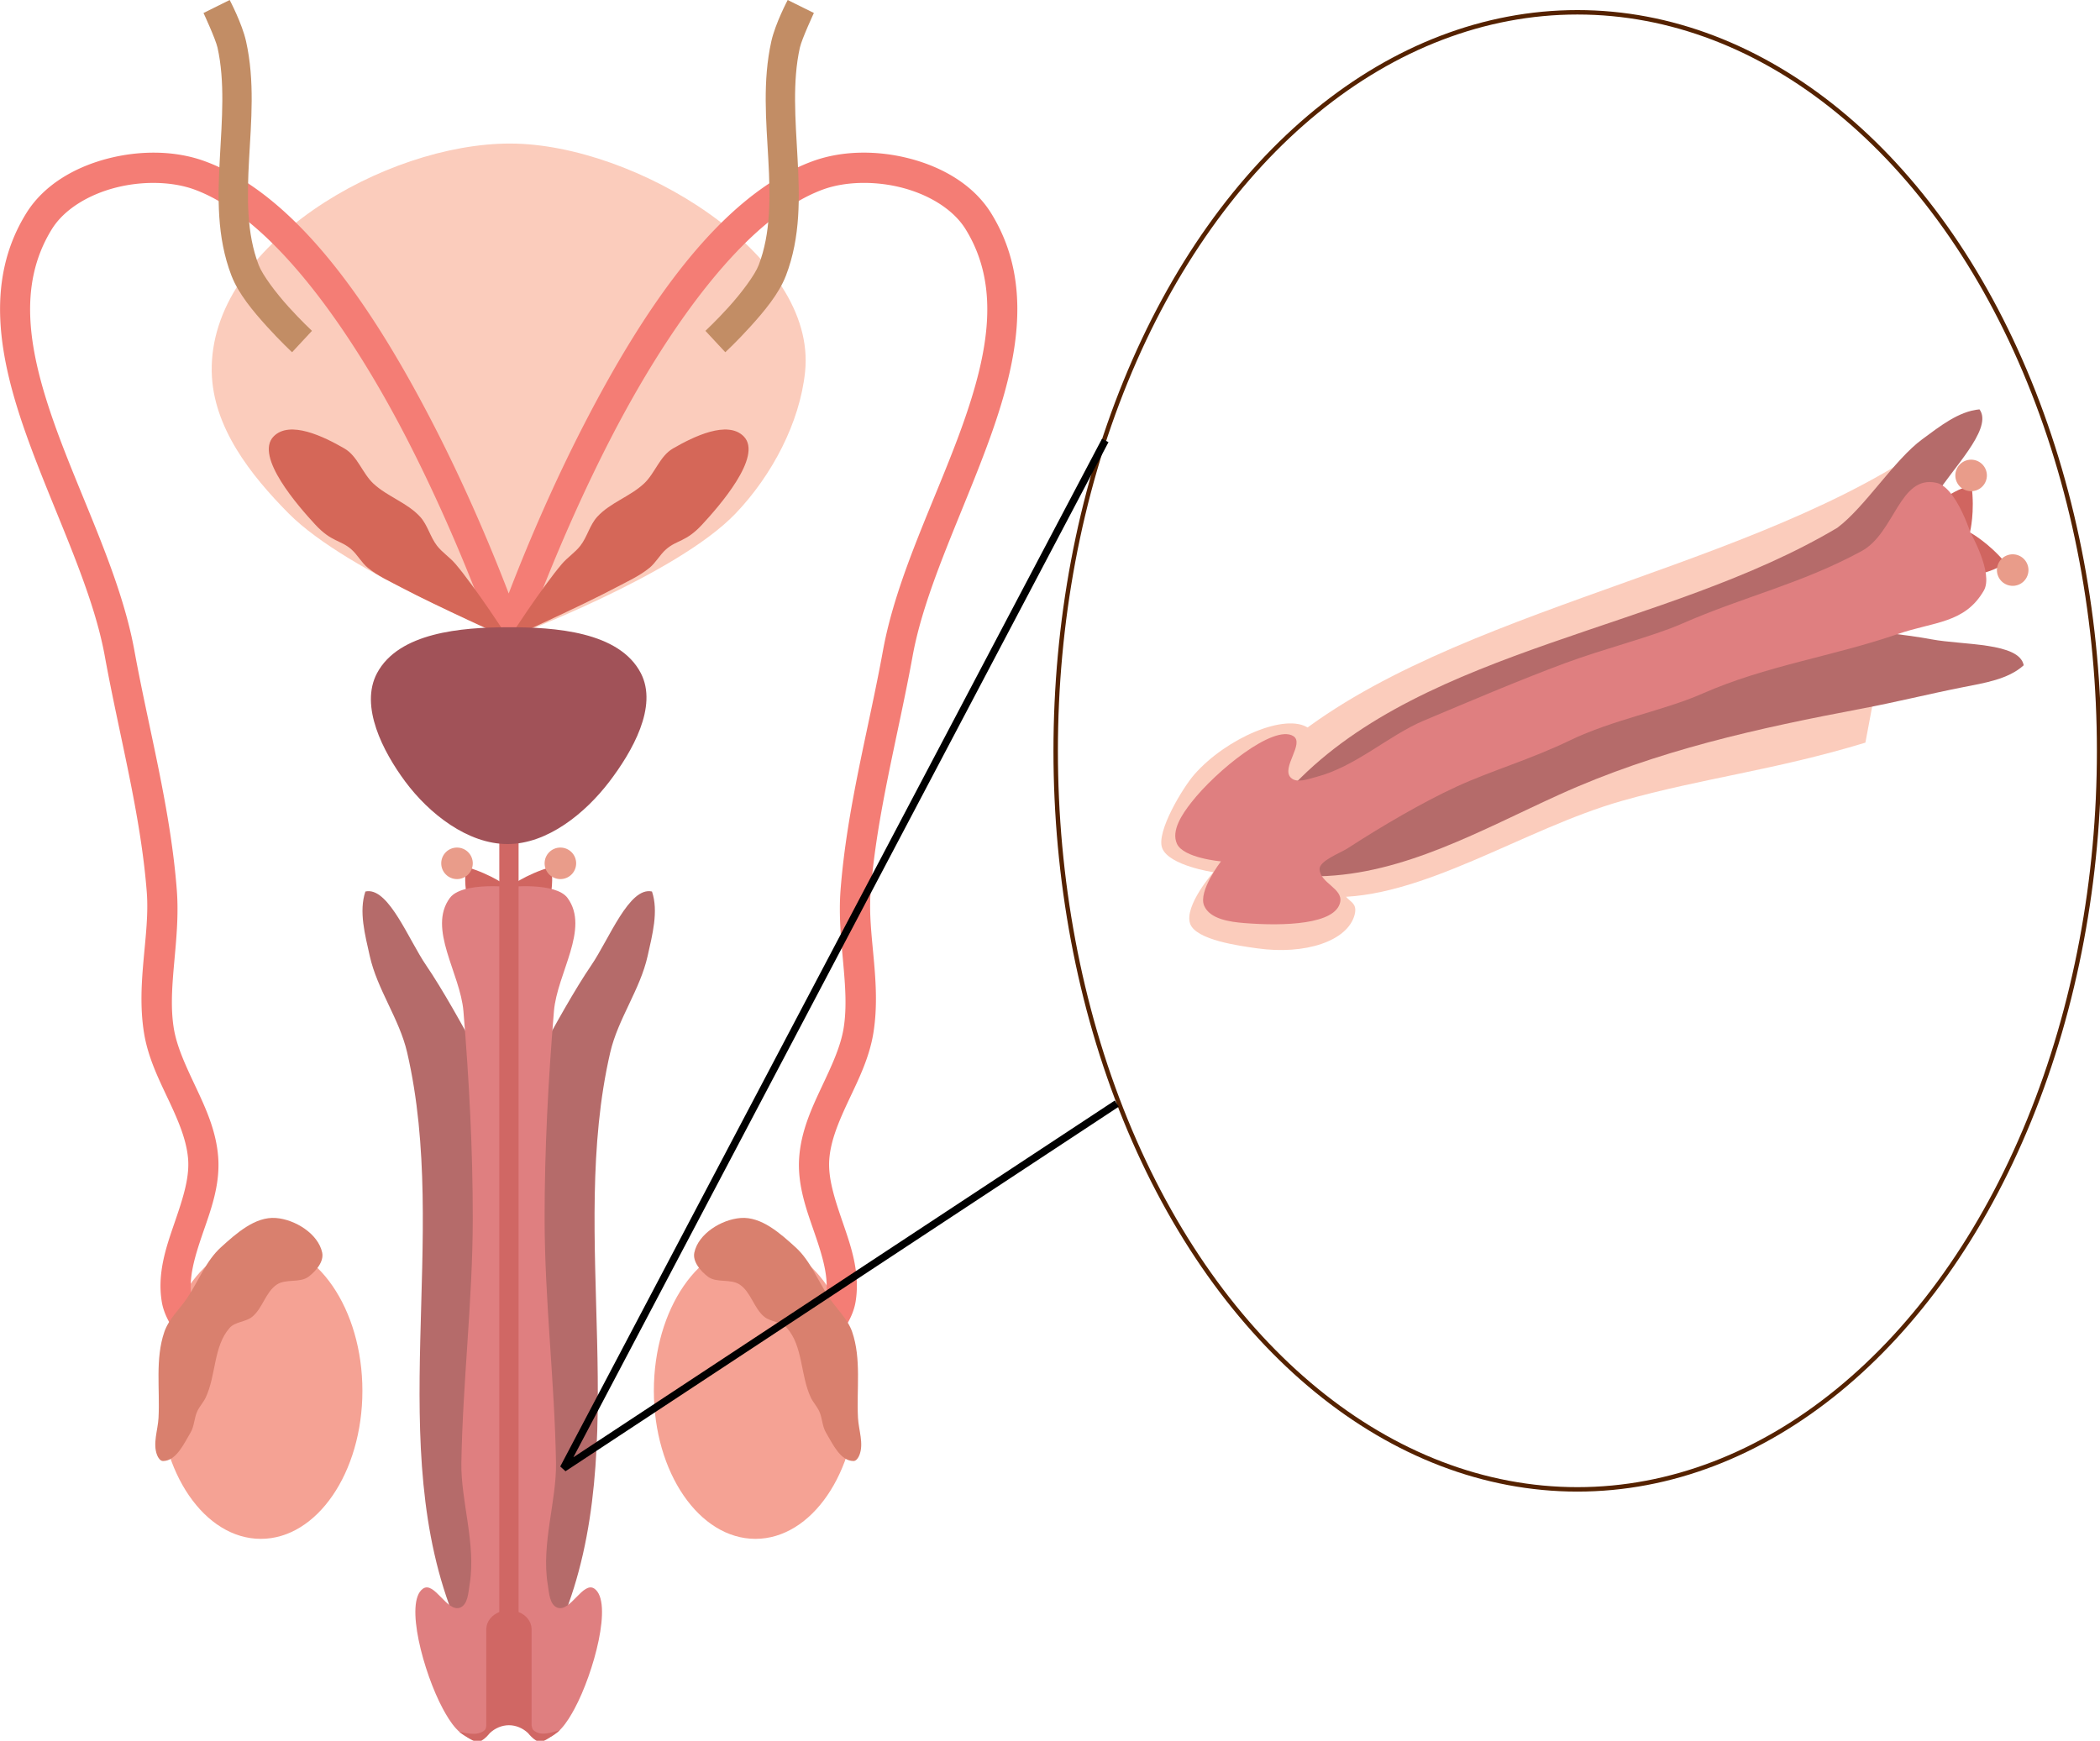 <?xml version="1.0" encoding="UTF-8" standalone="no"?>
<!-- Created with Inkscape (http://www.inkscape.org/) -->

<svg
   xmlns:dc="http://purl.org/dc/elements/1.1/"
   xmlns:cc="http://creativecommons.org/ns#"
   xmlns:rdf="http://www.w3.org/1999/02/22-rdf-syntax-ns#"
   xmlns:svg="http://www.w3.org/2000/svg"
   xmlns="http://www.w3.org/2000/svg"
   xmlns:sodipodi="http://sodipodi.sourceforge.net/DTD/sodipodi-0.dtd"
   xmlns:inkscape="http://www.inkscape.org/namespaces/inkscape"
   width="137.054mm"
   height="113.631mm"
   viewBox="0 0 137.054 113.631"
   version="1.1"
   id="svg8"
   inkscape:version="0.92+devel unknown"
   sodipodi:docname="pene.svg"
   inkscape:export-filename="/home/desarrollo/Escritorio/Cmc/img/masculino/pene.png"
   inkscape:export-xdpi="96"
   inkscape:export-ydpi="96">
  <defs
     id="defs2" />
  <sodipodi:namedview
     id="base"
     pagecolor="#ffffff"
     bordercolor="#666666"
     borderopacity="1.0"
     inkscape:pageopacity="0.0"
     inkscape:pageshadow="2"
     inkscape:zoom="0.1996592"
     inkscape:cx="258.21797"
     inkscape:cy="467.51201"
     inkscape:document-units="mm"
     inkscape:current-layer="layer1"
     inkscape:document-rotation="0"
     showgrid="false"
     inkscape:window-width="1366"
     inkscape:window-height="708"
     inkscape:window-x="0"
     inkscape:window-y="32"
     inkscape:window-maximized="1"
     fit-margin-top="0"
     fit-margin-left="0"
     fit-margin-right="0"
     fit-margin-bottom="0" />
  <g
     inkscape:label="Capa 1"
     inkscape:groupmode="layer"
     id="layer1"
     transform="translate(-20.178,-186.54)">
    <g
       id="g98"
       transform="matrix(0.379,0,0,0.379,12.535,186.475)"
       inkscape:export-xdpi="96"
       inkscape:export-ydpi="96">
      <ellipse
         transform="rotate(90)"
         ry="89.84"
         rx="127.2"
         cy="-291.795"
         cx="129.489"
         id="path5766"
         style="opacity:1;fill:#ffffff;fill-opacity:0;stroke:#552200;stroke-width:0.765;stroke-linecap:round;stroke-miterlimit:4;stroke-dasharray:none;stroke-opacity:1" />
      <path
         sodipodi:nodetypes="asacasa"
         inkscape:connector-curvature="0"
         id="path38"
         d="m 108.137,24.895 c 21.377,0.085 52.778,19.015 50.665,39.317 -0.912,8.765 -5.701,17.826 -11.945,24.374 -10.167,10.663 -38.72,21.319 -38.72,21.319 0,0 -28.011,-10.935 -38.283,-21.319 C 63.354,82.015 56.819,73.769 56.627,64.212 56.187,42.341 86.537,24.809 108.137,24.895 Z"
         style="fill:#fbccbc;fill-opacity:1;stroke:none;stroke-width:0.915px;stroke-linecap:butt;stroke-linejoin:miter;stroke-opacity:1" />
      <ellipse
         ry="25.503"
         rx="17.492"
         cy="239.709"
         cx="150.252"
         id="path845-3"
         style="fill:#f5a294;fill-opacity:1;stroke:none;stroke-width:2.062" />
      <ellipse
         ry="25.503"
         rx="17.492"
         cy="239.709"
         cx="65.079"
         id="path845"
         style="fill:#f5a294;fill-opacity:1;stroke:none;stroke-width:2.062;stroke-opacity:1" />
      <path
         id="path889"
         d="m 47.191,26.47 c -2.87,-0.056 -5.809,0.308 -8.624,1.053 -5.63,1.491 -10.885,4.541 -13.881,9.38 -7.257,11.722 -4.627,25.128 0.021,38.184 4.647,13.057 11.351,26.246 13.504,38.081 2.508,13.789 6.19,27.19 7.231,40.677 0.564,7.308 -1.851,15.47 -0.494,24.119 0.686,4.374 2.603,8.171 4.277,11.733 1.674,3.563 3.096,6.875 3.338,10.171 0.247,3.364 -1.025,7.074 -2.419,11.131 -1.394,4.056 -2.917,8.501 -2.122,13.361 0.367,2.247 1.558,4.076 2.596,5.67 1.038,1.594 2.021,2.818 2.021,2.818 a 2.595,2.595 0 0 0 3.642,0.406 2.595,2.595 0 0 0 0.406,-3.649 c 0,0 -0.836,-1.044 -1.724,-2.407 -0.888,-1.363 -1.737,-3.177 -1.818,-3.676 -0.533,-3.263 0.534,-6.846 1.906,-10.839 1.372,-3.993 3.045,-8.348 2.689,-13.192 -0.329,-4.481 -2.116,-8.379 -3.818,-12.002 -1.702,-3.623 -3.324,-6.996 -3.846,-10.326 -1.116,-7.11 1.198,-15.118 0.535,-23.715 C 49.518,139.296 45.764,125.721 43.312,112.237 40.948,99.24 34.079,85.938 29.599,73.35 25.119,60.762 23.072,49.371 29.1,39.634 c 2.049,-3.309 6.115,-5.855 10.798,-7.095 4.683,-1.24 9.887,-1.139 13.747,0.277 13.539,4.966 26.973,24.327 36.432,42.637 9.459,18.309 15.227,35.289 15.227,35.289 a 2.595,2.595 0 0 0 0.018,0.041 2.595,2.595 0 0 0 0.054,0.138 2.595,2.595 0 0 0 0.055,0.124 2.595,2.595 0 0 0 0.054,0.102 2.595,2.595 0 0 0 0.066,0.114 2.595,2.595 0 0 0 0.07,0.109 2.595,2.595 0 0 0 0.084,0.116 2.595,2.595 0 0 0 0.068,0.084 2.595,2.595 0 0 0 0.097,0.109 2.595,2.595 0 0 0 0.089,0.091 2.595,2.595 0 0 0 0.091,0.084 2.595,2.595 0 0 0 0.102,0.084 2.595,2.595 0 0 0 0.102,0.079 2.595,2.595 0 0 0 0.106,0.07 2.595,2.595 0 0 0 0.124,0.075 2.595,2.595 0 0 0 0.107,0.057 2.595,2.595 0 0 0 0.104,0.05 2.595,2.595 0 0 0 0.191,0.081 2.595,2.595 0 0 0 0.006,0.002 2.595,2.595 0 0 0 0.002,0 2.595,2.595 0 0 0 0.036,0.014 2.595,2.595 0 0 0 0.138,0.04 2.595,2.595 0 0 0 0.093,0.024 2.595,2.595 0 0 0 0.118,0.024 2.595,2.595 0 0 0 0.136,0.024 2.595,2.595 0 0 0 0.145,0.014 2.595,2.595 0 0 0 0.109,0.01 2.595,2.595 0 0 0 0.175,-0.002 2.595,2.595 0 0 0 0.079,-0.002 2.595,2.595 0 0 0 0.145,-0.014 2.595,2.595 0 0 0 0.129,-0.018 2.595,2.595 0 0 0 0.087,-0.018 2.595,2.595 0 0 0 0.172,-0.04 2.595,2.595 0 0 0 0.006,-0.002 2.595,2.595 0 0 0 0.014,-0.006 2.595,2.595 0 0 0 0.122,-0.036 2.595,2.595 0 0 0 0.063,-0.024 2.595,2.595 0 0 0 0.107,-0.043 2.595,2.595 0 0 0 0.132,-0.059 2.595,2.595 0 0 0 0.102,-0.054 2.595,2.595 0 0 0 0.114,-0.066 2.595,2.595 0 0 0 0.109,-0.07 2.595,2.595 0 0 0 0.116,-0.084 2.595,2.595 0 0 0 0.084,-0.068 2.595,2.595 0 0 0 0.109,-0.097 2.595,2.595 0 0 0 0.091,-0.09 2.595,2.595 0 0 0 0.087,-0.097 2.595,2.595 0 0 0 0.071,-0.084 2.595,2.595 0 0 0 0.095,-0.125 2.595,2.595 0 0 0 0.063,-0.093 2.595,2.595 0 0 0 0.07,-0.116 2.595,2.595 0 0 0 0.063,-0.114 2.595,2.595 0 0 0 0.054,-0.113 2.595,2.595 0 0 0 0.057,-0.136 2.595,2.595 0 0 0 0.031,-0.082 2.595,2.595 0 0 0 0.004,-0.01 c 0,0 5.775,-16.98 15.234,-35.289 9.459,-18.309 22.886,-37.67 36.425,-42.637 3.86,-1.416 9.07,-1.518 13.754,-0.277 4.683,1.24 8.749,3.786 10.798,7.095 6.028,9.737 3.981,21.127 -0.499,33.716 -4.48,12.588 -11.356,25.89 -13.72,38.887 -2.452,13.484 -6.206,27.059 -7.299,41.21 -0.664,8.597 1.657,16.605 0.542,23.715 -0.522,3.33 -2.144,6.704 -3.846,10.326 -1.702,3.623 -3.488,7.52 -3.818,12.002 -0.356,4.844 1.317,9.199 2.689,13.192 1.372,3.993 2.44,7.576 1.906,10.839 -0.082,0.5 -0.938,2.313 -1.826,3.676 -0.888,1.363 -1.724,2.407 -1.724,2.407 a 2.595,2.595 0 0 0 0.406,3.649 2.595,2.595 0 0 0 3.649,-0.406 c 0,0 0.982,-1.224 2.021,-2.818 1.038,-1.594 2.222,-3.423 2.589,-5.67 0.794,-4.859 -0.721,-9.304 -2.115,-13.36 -1.394,-4.056 -2.666,-7.767 -2.419,-11.131 0.242,-3.296 1.665,-6.608 3.338,-10.171 1.674,-3.563 3.591,-7.36 4.277,-11.733 1.357,-8.649 -1.058,-16.811 -0.494,-24.119 1.041,-13.487 4.723,-26.888 7.231,-40.677 2.152,-11.835 8.857,-25.024 13.503,-38.081 4.647,-13.057 7.277,-26.462 0.021,-38.184 -2.996,-4.839 -8.258,-7.889 -13.888,-9.38 -2.815,-0.746 -5.747,-1.109 -8.617,-1.053 -2.87,0.056 -5.676,0.531 -8.245,1.473 C 143.688,33.96 130.51,54.364 120.845,73.071 114.866,84.644 110.349,95.651 107.766,102.383 105.183,95.652 100.669,84.644 94.69,73.071 85.026,54.364 71.848,33.96 55.44,27.942 52.872,26.999 50.066,26.525 47.196,26.468 Z"
         style="color:#000000;font-style:normal;font-variant:normal;font-weight:normal;font-stretch:normal;font-size:medium;line-height:normal;font-family:sans-serif;font-variant-ligatures:normal;font-variant-position:normal;font-variant-caps:normal;font-variant-numeric:normal;font-variant-alternates:normal;font-feature-settings:normal;text-indent:0;text-align:start;text-decoration:none;text-decoration-line:none;text-decoration-style:solid;text-decoration-color:#000000;letter-spacing:normal;word-spacing:normal;text-transform:none;writing-mode:lr-tb;direction:ltr;text-orientation:mixed;dominant-baseline:auto;baseline-shift:baseline;text-anchor:start;white-space:normal;shape-padding:0;clip-rule:nonzero;display:inline;overflow:visible;visibility:visible;opacity:1;isolation:auto;mix-blend-mode:normal;color-interpolation:sRGB;color-interpolation-filters:linearRGB;solid-color:#000000;solid-opacity:1;vector-effect:none;fill:#f47d75;fill-opacity:1;fill-rule:nonzero;stroke:none;stroke-width:5.19;stroke-linecap:round;stroke-linejoin:bevel;stroke-miterlimit:4;stroke-dasharray:none;stroke-dashoffset:0;stroke-opacity:1;color-rendering:auto;image-rendering:auto;shape-rendering:auto;text-rendering:auto;enable-background:accumulate"
         inkscape:connector-curvature="0" />
      <path
         sodipodi:nodetypes="aaaaaaaaaaaaaaaa"
         inkscape:connector-curvature="0"
         id="path892-7"
         d="m 162.395,246.902 c -0.65,-1.092 -0.619,-2.48 -1.144,-3.637 -0.389,-0.857 -1.071,-1.559 -1.471,-2.411 -1.794,-3.819 -1.32,-8.805 -4.107,-11.972 -0.958,-1.089 -2.783,-1.003 -3.904,-1.924 -1.802,-1.481 -2.3,-4.28 -4.25,-5.558 -1.566,-1.026 -3.962,-0.215 -5.453,-1.347 -1.263,-0.96 -2.664,-2.593 -2.337,-4.145 0.686,-3.249 4.671,-5.71 7.983,-5.96 3.566,-0.269 6.815,2.652 9.462,5.056 2.571,2.335 3.839,5.79 5.771,8.676 1.317,1.967 3.2,3.652 3.967,5.891 1.602,4.677 0.739,9.861 1,14.797 0.113,2.137 1.026,4.424 0.245,6.417 -0.176,0.448 -0.54,1.026 -1.022,1.022 -2.274,-0.021 -3.579,-2.95 -4.741,-4.904 z"
         style="fill:#d9806e;fill-opacity:1;stroke:none;stroke-width:0.915px;stroke-linecap:butt;stroke-linejoin:miter;stroke-opacity:1" />
      <path
         sodipodi:nodetypes="aaaaaaaaaaaaaaaa"
         inkscape:connector-curvature="0"
         id="path892"
         d="m 52.981,246.902 c 0.65,-1.092 0.619,-2.48 1.144,-3.637 0.389,-0.857 1.071,-1.559 1.471,-2.411 1.794,-3.819 1.32,-8.805 4.107,-11.972 0.958,-1.089 2.783,-1.003 3.904,-1.924 1.802,-1.481 2.3,-4.28 4.25,-5.558 1.566,-1.026 3.962,-0.215 5.453,-1.347 1.263,-0.96 2.664,-2.593 2.337,-4.145 -0.686,-3.249 -4.671,-5.71 -7.983,-5.96 -3.566,-0.269 -6.815,2.652 -9.462,5.056 -2.571,2.335 -3.839,5.79 -5.771,8.676 -1.317,1.967 -3.2,3.652 -3.967,5.891 -1.602,4.677 -0.739,9.861 -1.001,14.797 -0.113,2.137 -1.026,4.424 -0.245,6.417 0.176,0.448 0.54,1.026 1.022,1.022 2.274,-0.021 3.579,-2.95 4.741,-4.904 z"
         style="fill:#d9806e;fill-opacity:1;stroke:none;stroke-width:0.915px;stroke-linecap:butt;stroke-linejoin:miter;stroke-opacity:1" />
      <path
         sodipodi:nodetypes="cccc"
         inkscape:connector-curvature="0"
         id="path953"
         d="m 107.763,174.202 c 0,0 -8.947,-17.361 -7.283,-24.709 4.38,1.264 7.196,3.439 7.196,3.439 z"
         style="fill:#d06560;fill-opacity:1;stroke:none;stroke-width:0.915px;stroke-linecap:butt;stroke-linejoin:miter;stroke-opacity:1" />
      <path
         sodipodi:nodetypes="cccc"
         inkscape:connector-curvature="0"
         id="path953-3"
         d="m 107.763,174.202 c 0,0 8.947,-17.361 7.283,-24.709 -4.38,1.264 -7.196,3.439 -7.196,3.439 z"
         style="fill:#d06560;fill-opacity:1;stroke:none;stroke-width:0.915px;stroke-linecap:butt;stroke-linejoin:miter;stroke-opacity:1" />
      <circle
         r="2.716"
         cy="148.864"
         cx="116.664"
         id="path978"
         style="fill:#e99c8a;fill-opacity:1;stroke:none;stroke-width:0.927;stroke-linecap:round;stroke-linejoin:bevel;stroke-miterlimit:4;stroke-dasharray:none;stroke-opacity:1" />
      <circle
         r="2.716"
         cy="148.864"
         cx="98.862"
         id="path978-5"
         style="fill:#e99c8a;fill-opacity:1;stroke:none;stroke-width:0.927;stroke-linecap:round;stroke-linejoin:bevel;stroke-miterlimit:4;stroke-dasharray:none;stroke-opacity:1" />
      <path
         inkscape:connector-curvature="0"
         id="path1108"
         d="m 83.453,153.663 c -0.122,0.01 -0.244,0.028 -0.367,0.055 -1.153,3.431 -0.053,7.479 0.751,11.099 1.288,5.799 5.1,10.829 6.439,16.617 7.383,31.929 -4.13,67.648 8.323,97.961 1.813,4.413 9.164,10.993 9.164,10.993 0,0 7.351,-6.58 9.164,-10.993 12.454,-30.313 0.938,-66.032 8.322,-97.961 1.338,-5.788 5.152,-10.818 6.441,-16.617 0.804,-3.62 1.902,-7.668 0.749,-11.099 -3.927,-0.888 -7.366,8.184 -10.462,12.717 -5.474,8.015 -14.213,25.412 -14.213,25.412 0,0 -8.739,-17.397 -14.213,-25.412 -2.999,-4.391 -6.322,-13.043 -10.097,-12.772 z"
         style="fill:#b56b6a;fill-opacity:1;stroke:none;stroke-width:0.915;stroke-linecap:round;stroke-linejoin:bevel;stroke-miterlimit:4;stroke-dasharray:none;stroke-opacity:1" />
      <path
         inkscape:connector-curvature="0"
         id="path1130"
         d="m 105.091,152.803 c -2.553,-0.012 -6.194,0.299 -7.465,2.031 -3.872,5.28 1.806,12.977 2.344,19.503 0.981,11.899 1.618,23.843 1.607,35.783 -0.014,14.02 -1.728,27.996 -1.963,42.014 -0.109,6.497 2.553,13.99 1.43,20.874 -0.235,1.444 -0.303,3.552 -1.675,4.057 -2.241,0.825 -4.421,-4.645 -6.374,-3.27 -3.213,2.262 0.119,14.529 3.433,20.681 1.189,2.207 3.01,5.146 5.516,5.109 2.72,-0.041 5.818,-5.722 5.818,-5.722 0,0 3.097,5.681 5.817,5.722 2.506,0.038 4.329,-2.902 5.518,-5.109 3.314,-6.152 6.646,-18.419 3.433,-20.681 -1.953,-1.375 -4.135,4.095 -6.376,3.27 -1.373,-0.505 -1.44,-2.613 -1.675,-4.057 -1.123,-6.884 1.539,-14.377 1.43,-20.874 -0.235,-14.018 -1.948,-27.994 -1.962,-42.014 -0.011,-11.94 0.625,-23.884 1.606,-35.783 0.538,-6.525 6.218,-14.223 2.346,-19.503 -2.033,-2.772 -10.137,-1.902 -10.137,-1.902 0,0 -1.14,-0.122 -2.671,-0.129 z"
         style="fill:#df7f80;fill-opacity:1;stroke:none;stroke-width:0.915px;stroke-linecap:butt;stroke-linejoin:miter;stroke-opacity:1" />
      <path
         sodipodi:nodetypes="ccccccaacccccccccccccaaccccccc"
         inkscape:connector-curvature="0"
         id="path934"
         d="m 106.145,108.278 v 169.534 c -1.28,0.513 -2.186,1.587 -2.235,2.859 h -0.006 v 0.109 16.531 c 0,0 -0.021,0.532 -0.175,0.727 -0.332,0.417 -0.908,0.615 -1.433,0.71 -1.003,0.182 -3.043,-0.309 -3.043,-0.309 0,0 2.215,1.716 3.123,1.73 0.503,0.006 1.041,-0.363 1.527,-0.835 v 0.01 c 0.011,-0.01 0.021,-0.024 0.028,-0.036 0.208,-0.205 0.396,-0.417 0.576,-0.638 0.907,-0.857 2.079,-1.357 3.295,-1.361 1.213,0.002 2.383,0.498 3.29,1.35 0.189,0.233 0.386,0.456 0.606,0.671 l 0.006,0.006 v -0.005 c 0.486,0.472 1.025,0.843 1.529,0.835 0.908,-0.014 3.353,-2.019 3.353,-2.019 0,0 -2.131,0.733 -3.211,0.598 -0.514,-0.064 -1.064,-0.266 -1.409,-0.653 -0.184,-0.206 -0.261,-0.785 -0.261,-0.785 v -16.531 -0.109 h -0.004 c -0.05,-1.272 -0.955,-2.346 -2.235,-2.859 V 108.278 Z"
         style="color:#000000;font-style:normal;font-variant:normal;font-weight:normal;font-stretch:normal;font-size:medium;line-height:normal;font-family:sans-serif;font-variant-ligatures:normal;font-variant-position:normal;font-variant-caps:normal;font-variant-numeric:normal;font-variant-alternates:normal;font-feature-settings:normal;text-indent:0;text-align:start;text-decoration:none;text-decoration-line:none;text-decoration-style:solid;text-decoration-color:#000000;letter-spacing:normal;word-spacing:normal;text-transform:none;writing-mode:lr-tb;direction:ltr;text-orientation:mixed;dominant-baseline:auto;baseline-shift:baseline;text-anchor:start;white-space:normal;shape-padding:0;clip-rule:nonzero;display:inline;overflow:visible;visibility:visible;opacity:1;isolation:auto;mix-blend-mode:normal;color-interpolation:sRGB;color-interpolation-filters:linearRGB;solid-color:#000000;solid-opacity:1;vector-effect:none;fill:#d06764;fill-opacity:1;fill-rule:nonzero;stroke:none;stroke-width:3.188;stroke-linecap:butt;stroke-linejoin:miter;stroke-miterlimit:4;stroke-dasharray:none;stroke-dashoffset:0;stroke-opacity:1;color-rendering:auto;image-rendering:auto;shape-rendering:auto;text-rendering:auto;enable-background:accumulate" />
      <path
         sodipodi:nodetypes="aaaaacaaazsa"
         inkscape:connector-curvature="0"
         id="path936"
         d="m 79.49,77.425 c 2.259,1.309 3.072,4.265 4.984,6.044 2.406,2.238 5.821,3.282 8.038,5.708 1.297,1.419 1.724,3.464 2.903,4.982 0.911,1.174 2.211,1.997 3.175,3.128 3.42,4.014 9.173,12.888 9.173,12.888 0,0 -12.468,-5.627 -18.505,-8.833 -1.963,-1.042 -4.03,-1.968 -5.749,-3.376 -1.098,-0.899 -1.771,-2.237 -2.836,-3.174 -1.888,-1.661 -3.407,-1.228 -6.221,-4.27 -2.814,-3.042 -10.524,-11.759 -7.167,-15.185 2.778,-2.835 8.635,0.018 12.207,2.088 z"
         style="fill:#d56758;fill-opacity:1;stroke:none;stroke-width:0.917;stroke-linecap:butt;stroke-linejoin:miter;stroke-miterlimit:4;stroke-dasharray:none;stroke-opacity:1" />
      <path
         sodipodi:nodetypes="aaaaacaaazsa"
         inkscape:connector-curvature="0"
         id="path936-5"
         d="m 136.035,77.425 c -2.259,1.309 -3.072,4.265 -4.984,6.044 -2.406,2.238 -5.821,3.282 -8.038,5.708 -1.297,1.419 -1.724,3.464 -2.903,4.982 -0.911,1.174 -2.211,1.997 -3.175,3.128 -3.42,4.014 -9.173,12.888 -9.173,12.888 0,0 12.468,-5.627 18.505,-8.833 1.963,-1.042 4.03,-1.968 5.749,-3.376 1.098,-0.899 1.771,-2.237 2.836,-3.174 1.888,-1.661 3.407,-1.228 6.221,-4.27 2.814,-3.042 10.524,-11.759 7.167,-15.185 -2.778,-2.835 -8.635,0.018 -12.207,2.088 z"
         style="fill:#d56758;fill-opacity:1;stroke:none;stroke-width:0.917;stroke-linecap:butt;stroke-linejoin:miter;stroke-miterlimit:4;stroke-dasharray:none;stroke-opacity:1" />
      <path
         sodipodi:nodetypes="aaaaaaa"
         inkscape:connector-curvature="0"
         id="path1148"
         d="m 107.596,108.201 c 8.082,-0.024 19.202,0.733 22.921,7.909 2.983,5.756 -1.488,13.522 -5.416,18.678 -4.15,5.448 -10.656,10.744 -17.505,10.756 -6.888,0.014 -13.536,-5.227 -17.644,-10.756 -3.837,-5.164 -7.884,-12.999 -4.861,-18.678 3.736,-7.019 14.554,-7.887 22.505,-7.909 z"
         style="fill:#a15258;fill-opacity:1;stroke:none;stroke-width:0.915px;stroke-linecap:butt;stroke-linejoin:miter;stroke-opacity:1" />
      <path
         id="path1163"
         d="m 155.808,0.171 c 0,0 -2.131,4.031 -2.818,7.109 -1.53,6.854 -0.881,13.779 -0.52,20.349 0.361,6.569 0.437,12.74 -1.662,18.206 -0.665,1.73 -2.992,4.811 -5.129,7.177 -2.138,2.366 -4.041,4.143 -4.041,4.143 l 3.426,3.683 c 0,0 2.055,-1.91 4.352,-4.454 2.298,-2.543 4.877,-5.59 6.089,-8.745 2.559,-6.662 2.361,-13.605 1.994,-20.288 -0.367,-6.683 -0.895,-13.15 0.405,-18.977 0.336,-1.504 2.413,-5.967 2.413,-5.967 z"
         style="color:#000000;font-style:normal;font-variant:normal;font-weight:normal;font-stretch:normal;font-size:medium;line-height:normal;font-family:sans-serif;font-variant-ligatures:normal;font-variant-position:normal;font-variant-caps:normal;font-variant-numeric:normal;font-variant-alternates:normal;font-feature-settings:normal;text-indent:0;text-align:start;text-decoration:none;text-decoration-line:none;text-decoration-style:solid;text-decoration-color:#000000;letter-spacing:normal;word-spacing:normal;text-transform:none;writing-mode:lr-tb;direction:ltr;text-orientation:mixed;dominant-baseline:auto;baseline-shift:baseline;text-anchor:start;white-space:normal;shape-padding:0;clip-rule:nonzero;display:inline;overflow:visible;visibility:visible;opacity:1;isolation:auto;mix-blend-mode:normal;color-interpolation:sRGB;color-interpolation-filters:linearRGB;solid-color:#000000;solid-opacity:1;vector-effect:none;fill:#c28d65;fill-opacity:1;fill-rule:nonzero;stroke:none;stroke-width:5.035;stroke-linecap:butt;stroke-linejoin:miter;stroke-miterlimit:4;stroke-dasharray:none;stroke-dashoffset:0;stroke-opacity:1;color-rendering:auto;image-rendering:auto;shape-rendering:auto;text-rendering:auto;enable-background:accumulate"
         inkscape:connector-curvature="0" />
      <path
         id="path1163-7"
         d="m 59.718,0.171 c 0,0 2.131,4.031 2.818,7.109 1.53,6.854 0.881,13.779 0.52,20.348 -0.361,6.569 -0.437,12.74 1.662,18.206 0.665,1.73 2.992,4.811 5.129,7.177 2.138,2.366 4.041,4.143 4.041,4.143 l -3.426,3.683 c 0,0 -2.055,-1.91 -4.352,-4.454 -2.298,-2.543 -4.877,-5.59 -6.089,-8.745 C 57.463,40.978 57.661,34.034 58.028,27.352 58.395,20.669 58.923,14.201 57.623,8.375 57.287,6.871 55.21,2.408 55.21,2.408 Z"
         style="color:#000000;font-style:normal;font-variant:normal;font-weight:normal;font-stretch:normal;font-size:medium;line-height:normal;font-family:sans-serif;font-variant-ligatures:normal;font-variant-position:normal;font-variant-caps:normal;font-variant-numeric:normal;font-variant-alternates:normal;font-feature-settings:normal;text-indent:0;text-align:start;text-decoration:none;text-decoration-line:none;text-decoration-style:solid;text-decoration-color:#000000;letter-spacing:normal;word-spacing:normal;text-transform:none;writing-mode:lr-tb;direction:ltr;text-orientation:mixed;dominant-baseline:auto;baseline-shift:baseline;text-anchor:start;white-space:normal;shape-padding:0;clip-rule:nonzero;display:inline;overflow:visible;visibility:visible;opacity:1;isolation:auto;mix-blend-mode:normal;color-interpolation:sRGB;color-interpolation-filters:linearRGB;solid-color:#000000;solid-opacity:1;vector-effect:none;fill:#c28d65;fill-opacity:1;fill-rule:nonzero;stroke:none;stroke-width:5.035;stroke-linecap:butt;stroke-linejoin:miter;stroke-miterlimit:4;stroke-dasharray:none;stroke-dashoffset:0;stroke-opacity:1;color-rendering:auto;image-rendering:auto;shape-rendering:auto;text-rendering:auto;enable-background:accumulate"
         inkscape:connector-curvature="0" />
      <path
         sodipodi:nodetypes="ccc"
         inkscape:connector-curvature="0"
         id="path5812"
         d="M 210.488,76.033 117.199,253.039 212.475,190.245"
         style="fill:#000000;fill-opacity:0;stroke:#000000;stroke-width:1.265;stroke-linecap:butt;stroke-linejoin:miter;stroke-miterlimit:4;stroke-dasharray:none;stroke-opacity:1" />
      <g
         transform="matrix(1.124,0,0,1.124,-60.119,-306.368)"
         id="g7115">
        <path
           sodipodi:nodetypes="ccccacc"
           inkscape:connector-curvature="0"
           style="fill:#fbccbc;fill-opacity:1;stroke:none;stroke-width:3.668;stroke-linecap:round;stroke-linejoin:bevel;stroke-miterlimit:4;stroke-dasharray:none;stroke-opacity:1"
           d="m 1303.55,1288.966 c -109.355,73.001 -284.93,94.27 -375.443,177.554 -14.064,12.941 -20.179,61.47 -20.179,61.47 0,0 34.938,18.486 54.037,19.17 52.904,1.895 112.074,-39.416 169.188,-55.601 46.386,-13.145 88.033,-17.633 140.67,-33.647 z"
           transform="matrix(0.265,0,0,0.265,20.178,0.171)"
           id="path1108-0-3" />
        <path
           sodipodi:nodetypes="cccccscccccccccccc"
           inkscape:connector-curvature="0"
           style="fill:#fbccbc;fill-opacity:1;stroke:none;stroke-width:3.668px;stroke-linecap:butt;stroke-linejoin:miter;stroke-opacity:1"
           d="m 1262.314,1369.012 c -20.279,8.516 -40.714,16.655 -61.342,24.258 -52.705,19.418 -107.605,32.387 -160.609,50.973 -24.568,8.614 -49.029,29.024 -76.455,34.365 -5.753,1.121 -13.767,3.795 -17.572,-0.662 -6.213,-7.277 11.317,-23.067 3.438,-28.496 -12.963,-8.933 -47.301,5.767 -65.816,26.765 -6.641,7.532 -22.292,33.316 -18.669,42.682 3.932,10.163 29.582,13.918 29.582,13.918 0,0 -17.046,19.526 -13.424,29.803 3.338,9.471 28.804,12.834 38.748,14.237 27.721,3.912 52.295,-4.172 56.333,-19.388 2.454,-9.248 -6.868,-6.878 -6.881,-16.447 -0.008,-5.861 7.821,-9.042 12.92,-11.932 24.308,-13.778 56.163,-14.18 80.428,-23.613 52.352,-20.351 102.492,-46.197 155.158,-65.721 14.63,-5.421 29.359,-10.582 44.162,-15.525 z"
           id="path1130-9-7"
           transform="matrix(0.265,0,0,0.265,20.178,0.171)" />
      </g>
      <g
         inkscape:transform-center-y="-6.2897789"
         inkscape:transform-center-x="-5.0318231"
         transform="rotate(66.284,448.289,200.962)"
         id="g7066">
        <path
           style="fill:#d06560;fill-opacity:1;stroke:none;stroke-width:0.915px;stroke-linecap:butt;stroke-linejoin:miter;stroke-opacity:1"
           d="m 312.653,259.684 c 0,0 -8.947,-17.361 -7.283,-24.709 4.38,1.264 7.196,3.439 7.196,3.439 z"
           id="path953-7"
           inkscape:connector-curvature="0"
           sodipodi:nodetypes="cccc" />
        <path
           style="fill:#d06560;fill-opacity:1;stroke:none;stroke-width:0.915px;stroke-linecap:butt;stroke-linejoin:miter;stroke-opacity:1"
           d="m 312.653,259.684 c 0,0 8.947,-17.361 7.283,-24.709 -4.38,1.264 -7.196,3.439 -7.196,3.439 z"
           id="path953-3-4"
           inkscape:connector-curvature="0"
           sodipodi:nodetypes="cccc" />
        <circle
           style="fill:#e99c8a;fill-opacity:1;stroke:none;stroke-width:0.927;stroke-linecap:round;stroke-linejoin:bevel;stroke-miterlimit:4;stroke-dasharray:none;stroke-opacity:1"
           id="path978-1"
           cx="321.554"
           cy="234.345"
           r="2.716" />
        <circle
           style="fill:#e99c8a;fill-opacity:1;stroke:none;stroke-width:0.927;stroke-linecap:round;stroke-linejoin:bevel;stroke-miterlimit:4;stroke-dasharray:none;stroke-opacity:1"
           id="path978-5-9"
           cx="303.752"
           cy="234.345"
           r="2.716" />
        <path
           sodipodi:nodetypes="cccccccscccscscc"
           style="fill:#b56b6a;fill-opacity:1;stroke:none;stroke-width:0.915;stroke-linecap:round;stroke-linejoin:bevel;stroke-miterlimit:4;stroke-dasharray:none;stroke-opacity:1"
           d="m 294.28,228.394 c -0.122,0.01 -0.244,0.028 -0.367,0.055 -1.153,3.431 -0.053,7.479 0.751,11.099 1.288,5.799 6.739,13.735 8.077,19.522 4.209,34.178 -9.639,73.001 2.815,103.314 1.813,4.413 7.097,13.486 7.097,13.486 0,0 7.351,-6.58 9.164,-10.993 5.551,-13.512 3.922,-28.676 3.744,-43.522 -0.22,-18.459 3.311,-35.987 7.403,-53.683 1.338,-5.788 2.327,-11.573 3.615,-17.372 0.804,-3.62 1.902,-7.668 0.749,-11.099 -3.927,-0.888 -7.366,8.184 -10.462,12.717 -5.474,8.015 -14.213,25.412 -14.213,25.412 0,0 -2.802,-28.148 -8.276,-36.163 -2.999,-4.391 -6.322,-13.043 -10.097,-12.772 z"
           id="path1108-0"
           inkscape:connector-curvature="0" />
        <path
           sodipodi:nodetypes="ccscacccccccccccccscscccc"
           style="fill:#df7f80;fill-opacity:1;stroke:none;stroke-width:0.915px;stroke-linecap:butt;stroke-linejoin:miter;stroke-opacity:1"
           d="m 309.981,238.285 c -2.553,-0.012 -6.194,0.299 -7.465,2.031 -3.872,5.28 5.045,10.028 5.583,16.553 0.981,11.899 -0.989,21.484 -0.999,33.423 -0.005,5.421 -1.459,13.987 -1.867,21.004 -0.51,8.761 -0.584,17.721 -0.728,26.319 -0.109,6.497 2.553,13.99 1.43,20.874 -0.235,1.444 -0.303,3.552 -1.675,4.057 -2.241,0.825 -4.421,-4.645 -6.374,-3.27 -3.213,2.262 0.119,14.529 3.433,20.681 1.189,2.207 3.01,5.146 5.516,5.109 2.72,-0.041 5.818,-5.722 5.818,-5.722 0,0 3.097,5.681 5.817,5.722 2.506,0.038 4.329,-2.902 5.518,-5.109 3.314,-6.152 6.551,-14.332 3.338,-16.594 -1.953,-1.375 -4.348,1.816 -6.589,0.991 -1.373,-0.505 -1.132,-4.421 -1.367,-5.865 -1.123,-6.884 -2.076,-14.993 -2.185,-21.491 -0.11,-6.594 0.83,-13.488 0.561,-20.967 -0.302,-8.421 1.806,-16.824 1.798,-24.249 -0.011,-11.94 3.157,-23.014 4.138,-34.913 0.538,-6.525 2.979,-11.274 -0.893,-16.553 -2.033,-2.772 -10.137,-1.902 -10.137,-1.902 0,0 -1.14,-0.122 -2.671,-0.129 z"
           id="path1130-9"
           inkscape:connector-curvature="0" />
      </g>
    </g>
  </g>
</svg>
